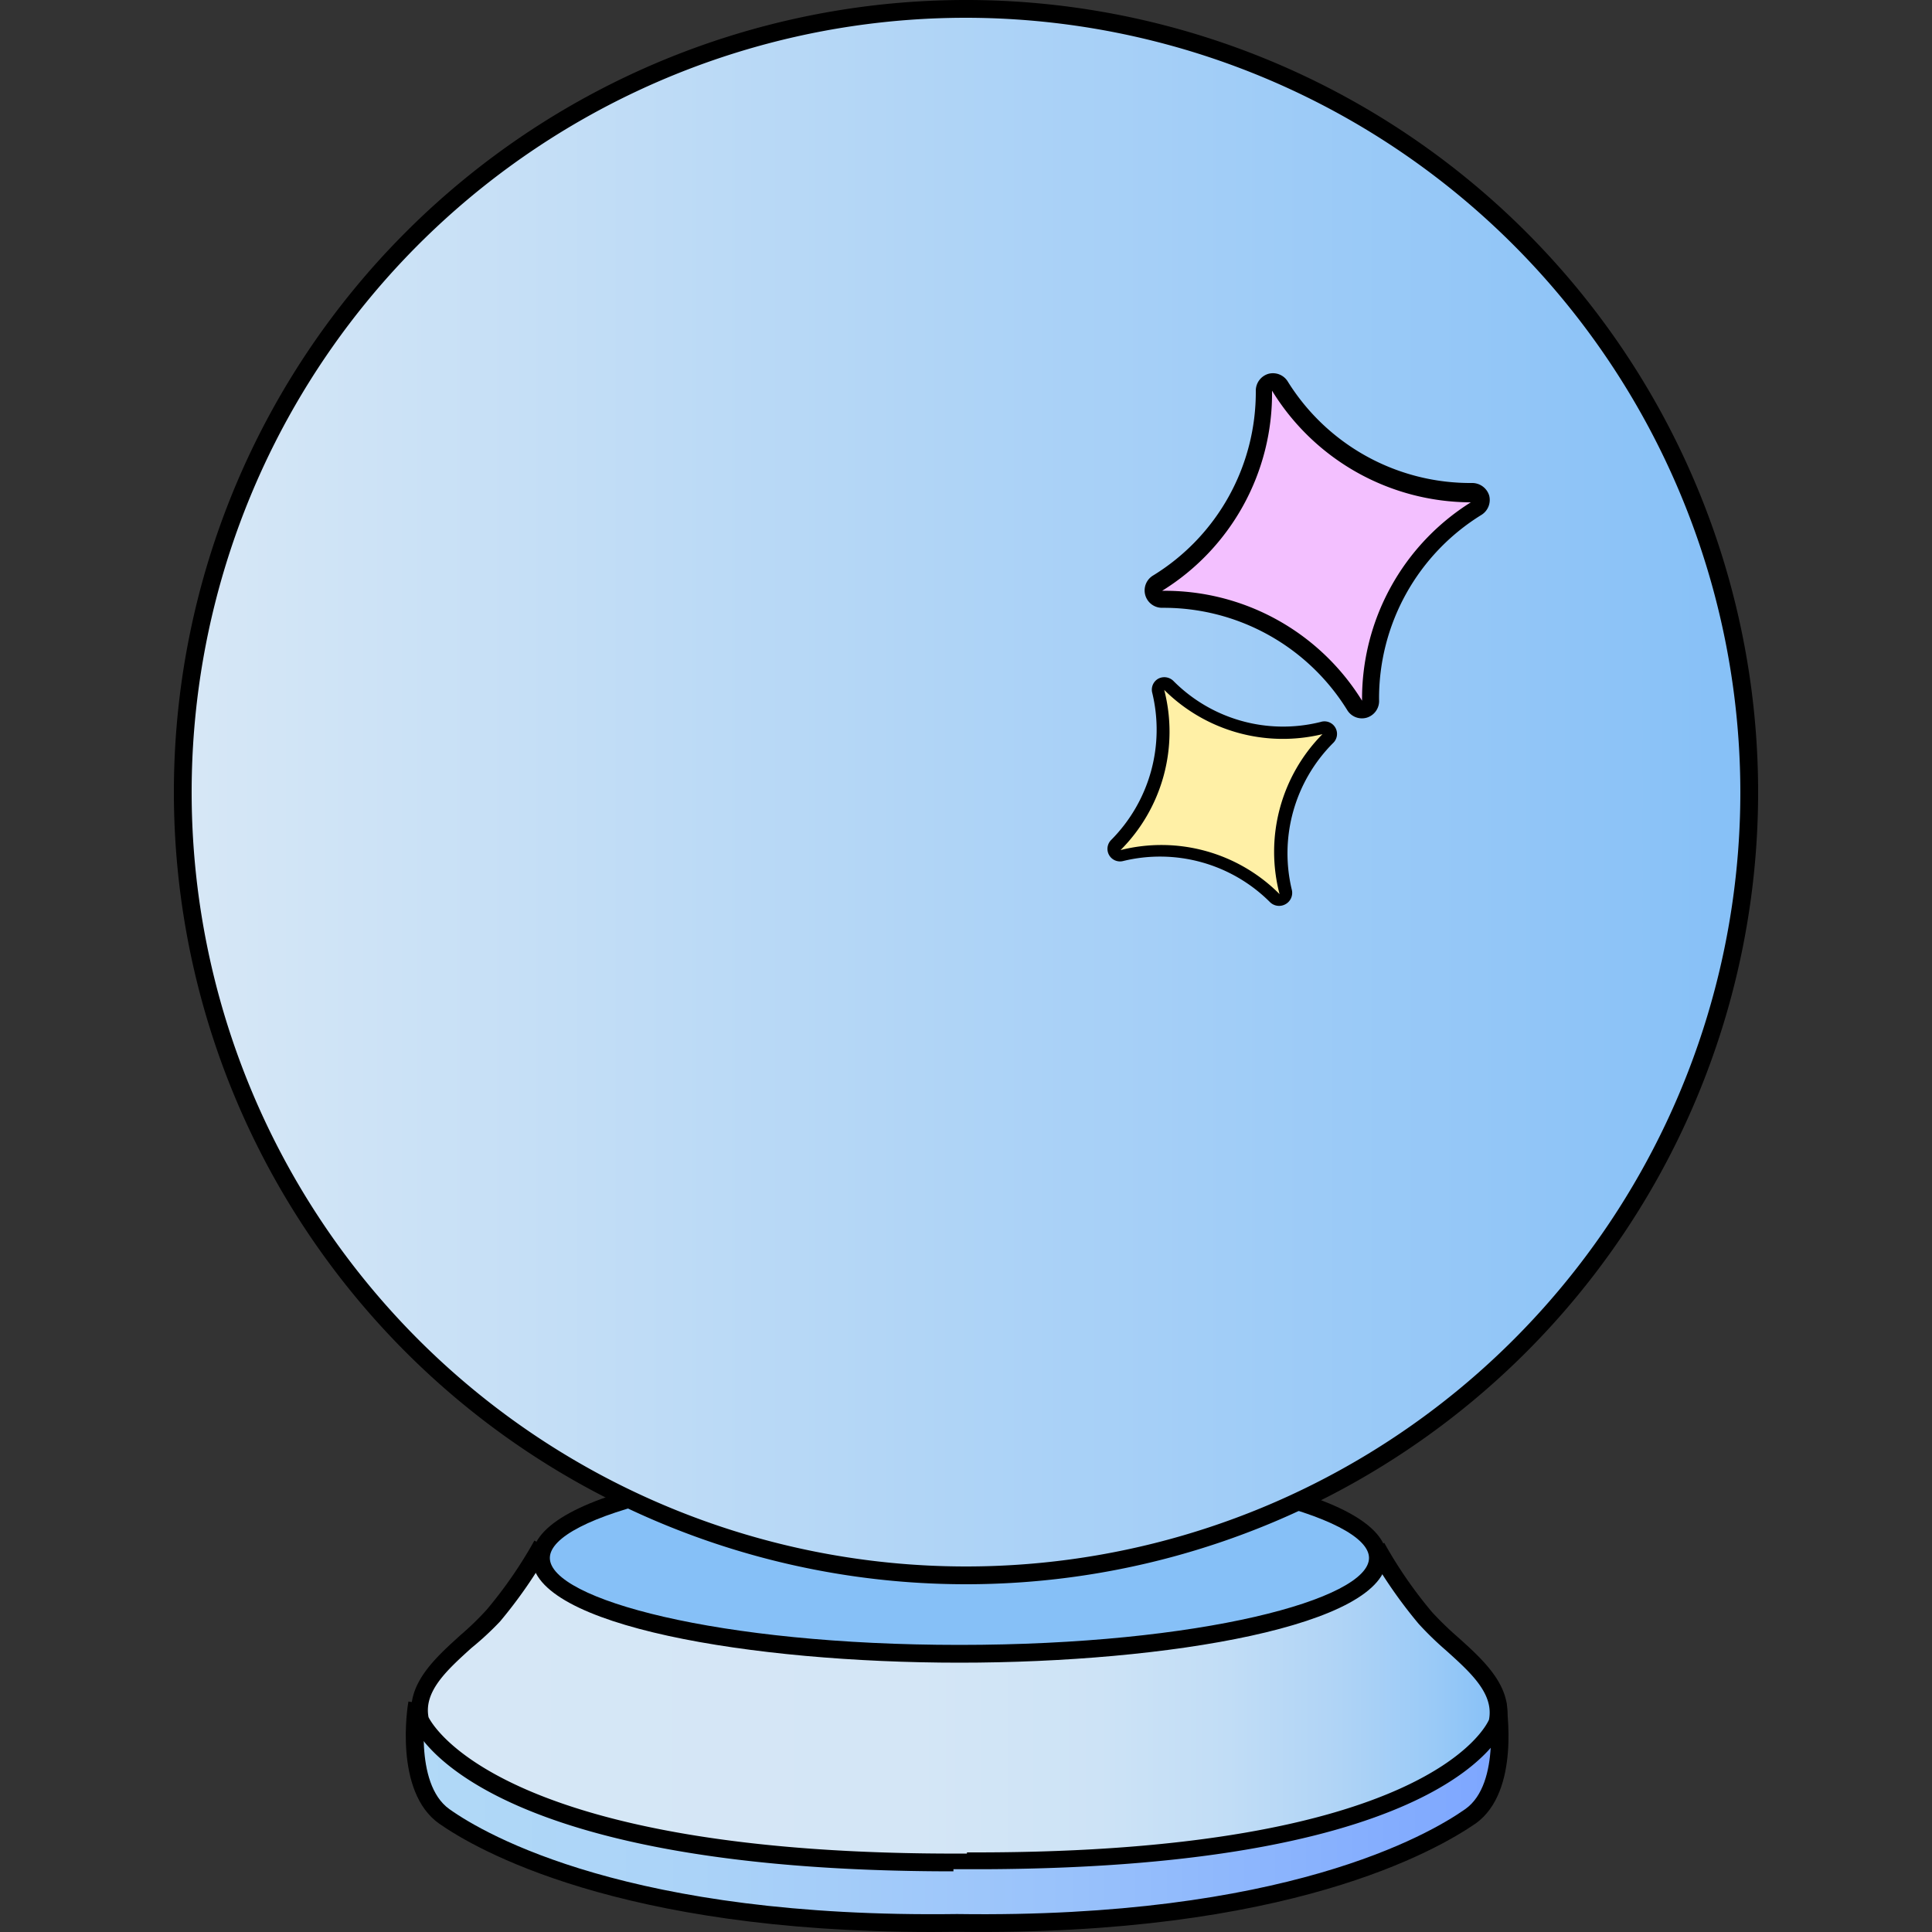 <svg id="Layer_1" data-name="Layer 1" xmlns="http://www.w3.org/2000/svg" xmlns:xlink="http://www.w3.org/1999/xlink" viewBox="0 0 100 100"><rect x="0" y="0" width="100" height="100" fill="#333333" stroke="none"/><defs><style>.cls-1{fill:url(#linear-gradient);}.cls-2{fill:url(#linear-gradient-2);}.cls-3{fill:#86c0f7;}.cls-4{fill:url(#linear-gradient-3);}.cls-5{fill:#f3c0ff;}.cls-6{fill:#fff0a6;}</style><linearGradient id="linear-gradient" x1="21.47" y1="93.84" x2="77.63" y2="93.84" gradientUnits="userSpaceOnUse"><stop offset="0" stop-color="#b1d9f7"/><stop offset="0.26" stop-color="#abd3f8"/><stop offset="0.6" stop-color="#99c2fb"/><stop offset="1" stop-color="#7da6ff"/></linearGradient><linearGradient id="linear-gradient-2" x1="21.69" y1="88.18" x2="77.56" y2="88.18" gradientUnits="userSpaceOnUse"><stop offset="0.01" stop-color="#d6e7f6"/><stop offset="0.46" stop-color="#d4e6f6"/><stop offset="0.63" stop-color="#cde3f6"/><stop offset="0.75" stop-color="#c1ddf6"/><stop offset="0.85" stop-color="#b0d4f6"/><stop offset="0.94" stop-color="#9acaf7"/><stop offset="1" stop-color="#86c0f7"/></linearGradient><linearGradient id="linear-gradient-3" x1="9.47" y1="40.99" x2="90.53" y2="40.99" gradientUnits="userSpaceOnUse"><stop offset="0.01" stop-color="#d6e7f6"/><stop offset="1" stop-color="#86c0f7"/></linearGradient></defs><path class="cls-1" d="M21.59,88.15S20.85,92.49,23,94s9.9,5.75,26.55,5.52c16.64.23,24.42-4,26.55-5.52s1.41-5.86,1.41-5.86"/><path d="M48.24,100C32,100,24.63,95.72,22.73,94.39c-2.36-1.67-1.63-6.13-1.59-6.32l.9.15s-.66,4.08,1.22,5.42,9.37,5.66,26.28,5.43c16.92.24,24.41-4.1,26.3-5.43s1.22-5.37,1.22-5.42l.9-.15c0,.19.77,4.65-1.59,6.32-2,1.37-9.65,5.83-26.83,5.6Z"/><path class="cls-2" d="M28,80a23,23,0,0,1-2.53,3.67C24,85.3,21.27,86.8,21.74,89c0,0,3,7.61,28.79,7.37v0c24.64,0,27-7.2,27-7.2.47-2.23-2.28-3.72-3.73-5.4a23.13,23.13,0,0,1-2.54-3.66"/><path d="M49.35,96.86c-24.77,0-27.92-7.36-28-7.68l0-.07c-.4-1.88,1.14-3.26,2.5-4.49a15.17,15.17,0,0,0,1.34-1.3,22.78,22.78,0,0,0,2.47-3.58l.81.44a24.54,24.54,0,0,1-2.59,3.75A15.45,15.45,0,0,1,24.4,85.3c-1.27,1.15-2.47,2.24-2.22,3.58.23.47,4,7.18,27.87,7.06v-.06h.47c23.22,0,26.38-6.48,26.55-6.87.26-1.35-.95-2.44-2.23-3.59a16.69,16.69,0,0,1-1.41-1.37,24.54,24.54,0,0,1-2.59-3.75l.81-.44a22.78,22.78,0,0,0,2.47,3.58,16.78,16.78,0,0,0,1.34,1.3c1.36,1.22,2.9,2.61,2.5,4.49v0c-.1.3-2.71,7.41-26.95,7.52v0H49.35Z"/><ellipse class="cls-3" cx="49.66" cy="80.64" rx="21.66" ry="4.96"/><path d="M49.66,86.06c-10.72,0-22.12-1.9-22.12-5.42s11.4-5.42,22.12-5.42,22.12,1.9,22.12,5.42S60.38,86.06,49.66,86.06Zm0-9.92c-12.49,0-21.2,2.37-21.2,4.5s8.71,4.5,21.2,4.5,21.2-2.37,21.2-4.5S62.15,76.14,49.66,76.14Z"/><circle class="cls-4" cx="50" cy="40.99" r="40.53"/><path d="M50,82A41,41,0,1,1,91,41,41,41,0,0,1,50,82ZM50,.92A40.08,40.08,0,1,0,90.08,41,40.12,40.12,0,0,0,50,.92Z"/><path class="cls-5" d="M76.2,25.5a11.57,11.57,0,0,1-10-5.52.44.44,0,0,0-.5-.19h0a.44.44,0,0,0-.32.43,11.59,11.59,0,0,1-5.51,10,.44.44,0,0,0-.2.49h0a.45.45,0,0,0,.43.32,11.59,11.59,0,0,1,10,5.51.45.45,0,0,0,.5.2h0a.44.44,0,0,0,.31-.43,11.6,11.6,0,0,1,5.52-10,.42.42,0,0,0,.19-.49h0A.43.43,0,0,0,76.2,25.5Z"/><path d="M70.73,37.15a.89.89,0,0,1-1-.4,11.17,11.17,0,0,0-9.57-5.29.9.9,0,0,1-.48-1.67A11.14,11.14,0,0,0,65,20.22a.91.91,0,0,1,.65-.87.9.9,0,0,1,1,.39A11.13,11.13,0,0,0,76.2,25a.92.92,0,0,1,.88.65.91.91,0,0,1-.4,1,11.15,11.15,0,0,0-5.3,9.57A.9.9,0,0,1,70.73,37.15ZM65.84,20.22a12,12,0,0,1-5.69,10.36A12,12,0,0,1,70.5,36.27,12,12,0,0,1,76.13,26,12.1,12.1,0,0,1,65.84,20.22Z"/><path class="cls-6" d="M68.43,37.7a8.41,8.41,0,0,1-7.94-2.22.32.32,0,0,0-.38-.06h0a.31.31,0,0,0-.15.36,8.37,8.37,0,0,1-2.22,7.93.32.32,0,0,0-.05.38h0a.3.3,0,0,0,.35.15A8.42,8.42,0,0,1,66,46.46a.32.32,0,0,0,.38.06h0a.34.34,0,0,0,.15-.36,8.37,8.37,0,0,1,2.22-7.93.32.32,0,0,0,0-.38h0A.3.3,0,0,0,68.43,37.7Z"/><path d="M66.52,46.81a.67.67,0,0,1-.78-.11,8.05,8.05,0,0,0-7.62-2.13.65.65,0,0,1-.61-1.09,8.1,8.1,0,0,0,2.13-7.62.65.65,0,0,1,.31-.73.67.67,0,0,1,.78.11,8,8,0,0,0,7.62,2.13A.65.65,0,0,1,69,38.46a8.08,8.08,0,0,0-2.13,7.62A.67.67,0,0,1,66.52,46.81Zm-6.26-11.1A8.67,8.67,0,0,1,58,44a8.63,8.63,0,0,1,8.23,2.28A8.66,8.66,0,0,1,68.45,38,8.71,8.71,0,0,1,60.26,35.71Z"/></svg>